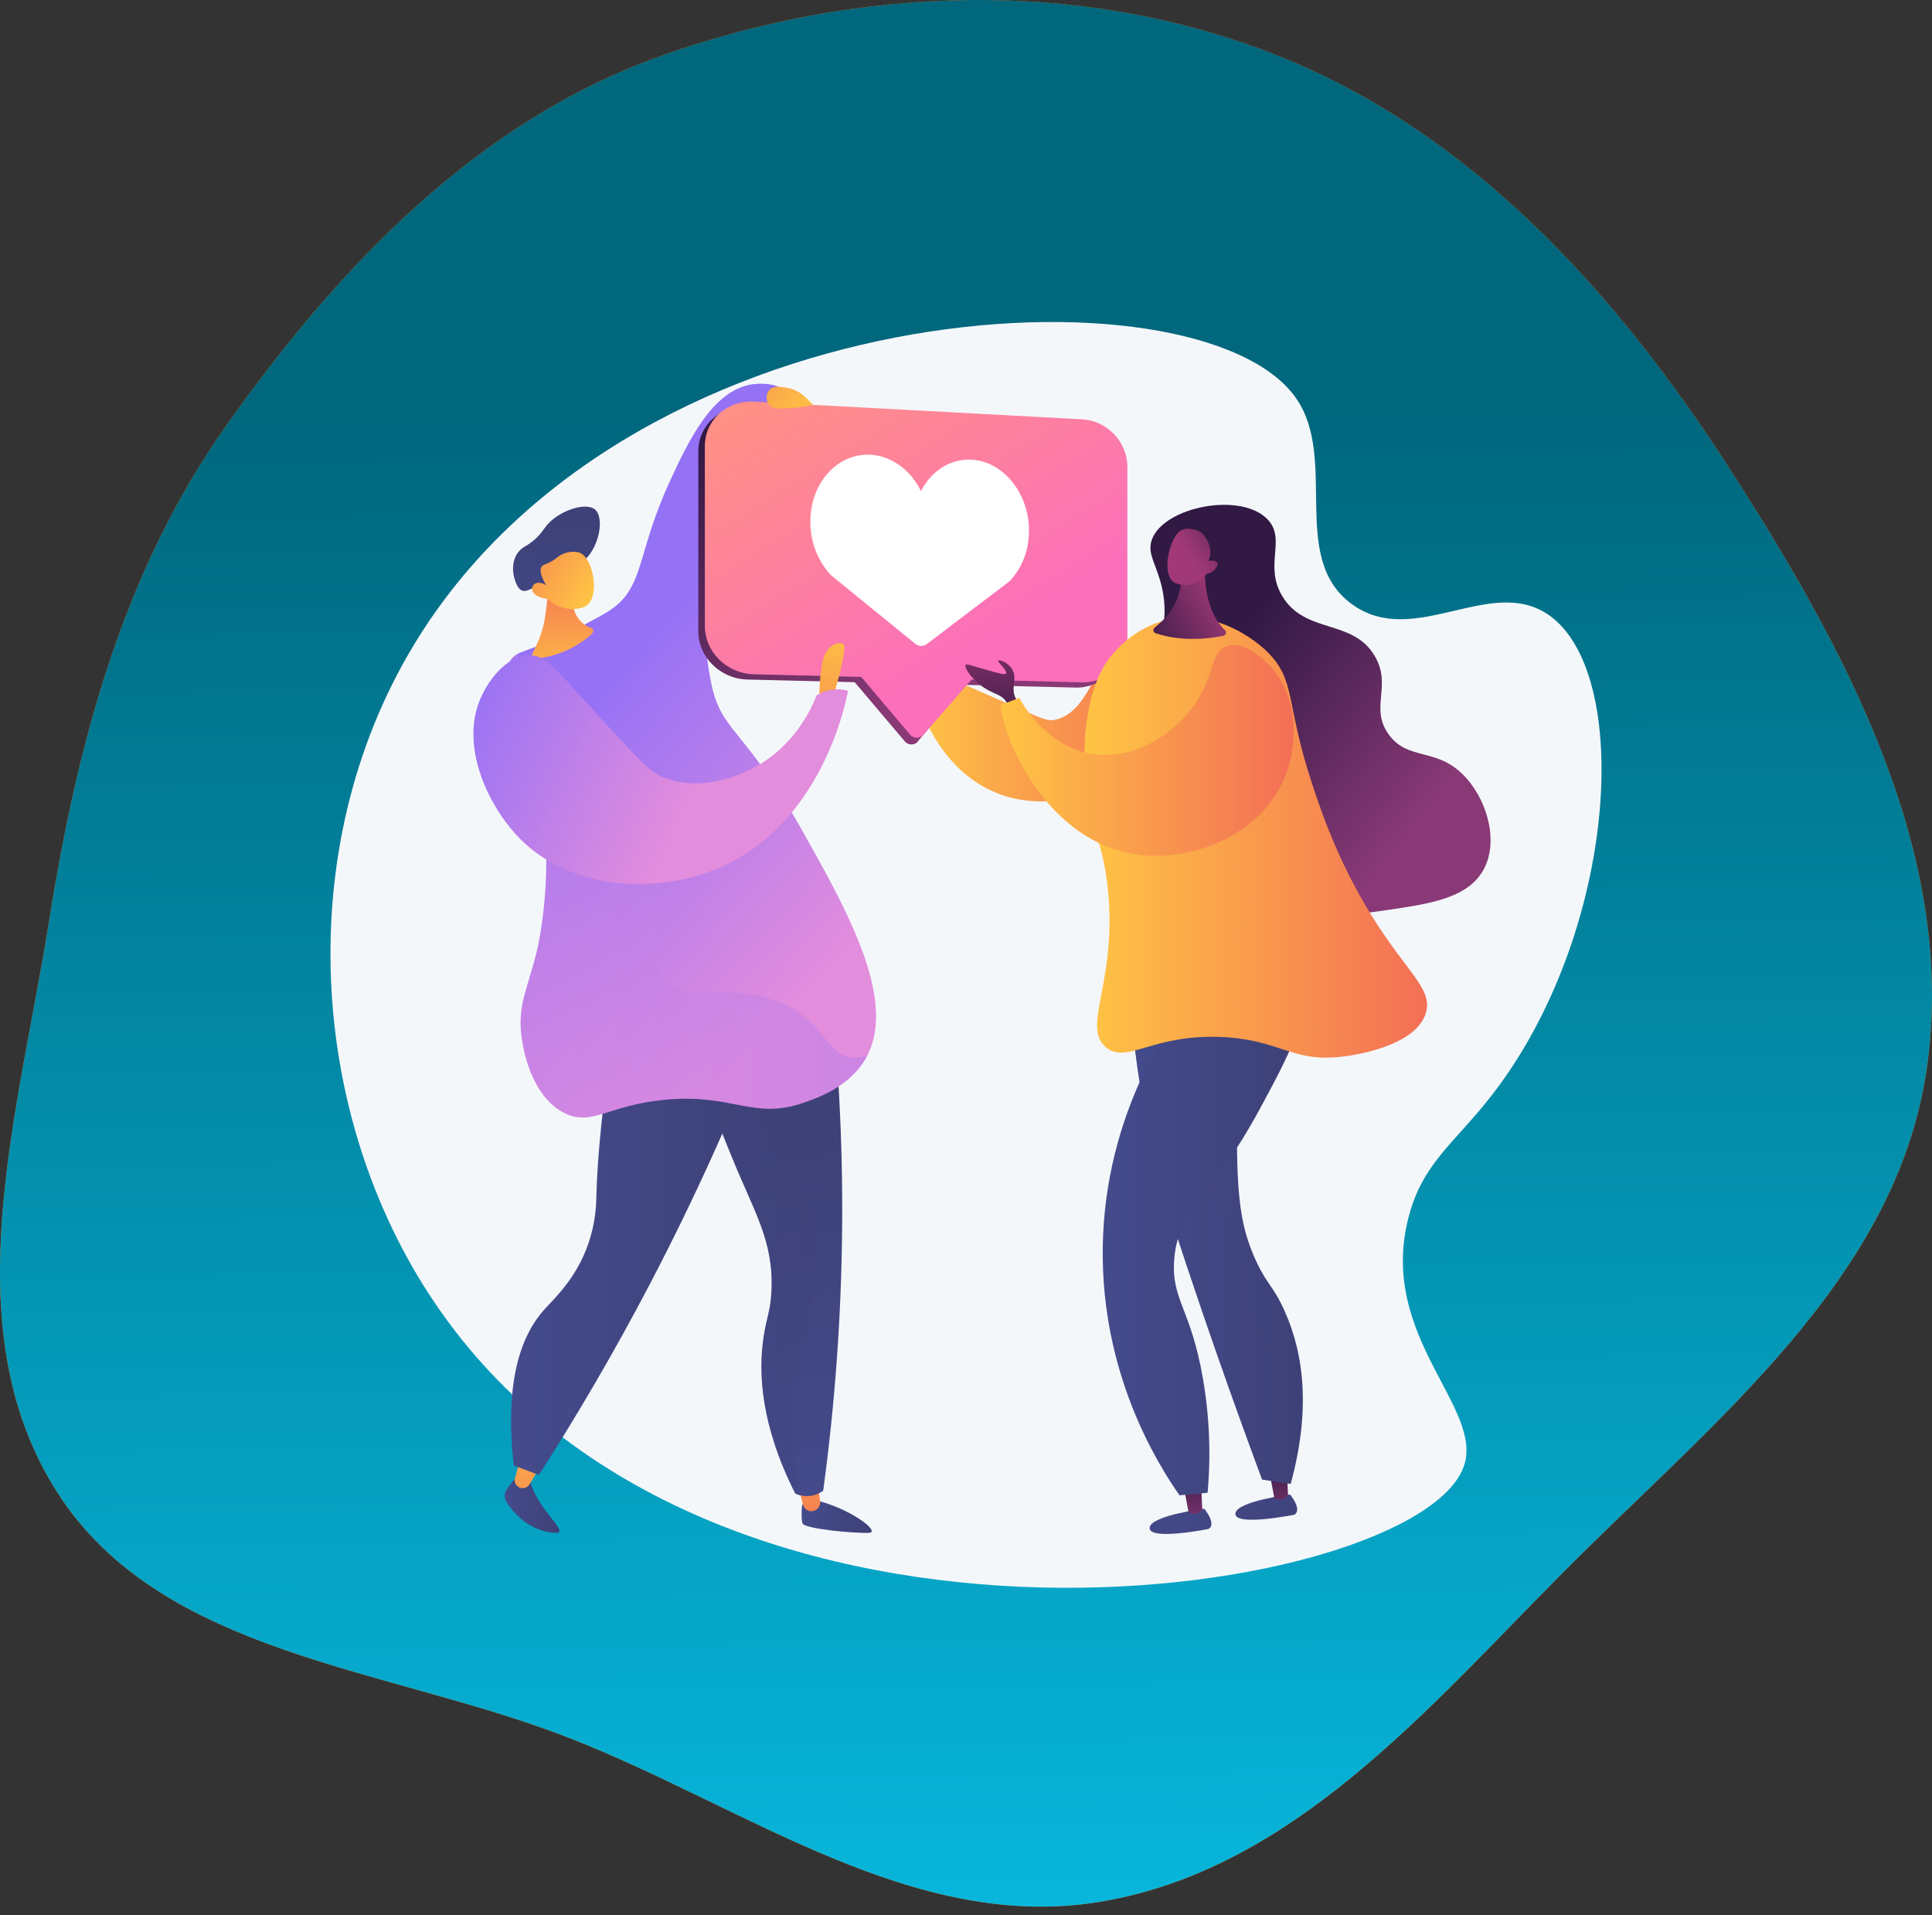<svg width="228" height="226" viewBox="0 0 228 226" fill="none" xmlns="http://www.w3.org/2000/svg">

<rect x="0" y="0" width="228" height="226" fill="#333333" stroke="none"/>

<defs>
<linearGradient id="paint0_linear_1974_9245" x1="112.728" y1="48.071" x2="114.38" y2="225.003" gradientUnits="userSpaceOnUse">
<stop stop-color="#00677D"/>
<stop offset="1" stop-color="#07B6DB"/>
</linearGradient>
<linearGradient id="paint1_linear_1974_9245" x1="94.598" y1="178.918" x2="102.875" y2="178.918" gradientUnits="userSpaceOnUse">
<stop stop-color="#444B8C"/>
<stop offset="1" stop-color="#3E4177"/>
</linearGradient>
<linearGradient id="paint2_linear_1974_9245" x1="94.197" y1="161.366" x2="96.03" y2="183.547" gradientUnits="userSpaceOnUse">
<stop stop-color="#FFC444"/>
<stop offset="1" stop-color="#F36F56"/>
</linearGradient>
<linearGradient id="paint3_linear_1974_9245" x1="98.1" y1="178.269" x2="92.051" y2="134.639" gradientUnits="userSpaceOnUse">
<stop stop-color="#444B8C"/>
<stop offset="1" stop-color="#3E4177"/>
</linearGradient>
<linearGradient id="paint4_linear_1974_9245" x1="81.942" y1="145.856" x2="96.312" y2="145.856" gradientUnits="userSpaceOnUse">
<stop stop-color="#444B8C"/>
<stop offset="1" stop-color="#3E4177"/>
</linearGradient>
<linearGradient id="paint5_linear_1974_9245" x1="59.561" y1="177.356" x2="66.03" y2="177.356" gradientUnits="userSpaceOnUse">
<stop stop-color="#444B8C"/>
<stop offset="1" stop-color="#3E4177"/>
</linearGradient>
<linearGradient id="paint6_linear_1974_9245" x1="61.682" y1="164.052" x2="63.515" y2="186.233" gradientUnits="userSpaceOnUse">
<stop stop-color="#FFC444"/>
<stop offset="1" stop-color="#F36F56"/>
</linearGradient>
<linearGradient id="paint7_linear_1974_9245" x1="60.314" y1="146.567" x2="90.909" y2="146.567" gradientUnits="userSpaceOnUse">
<stop stop-color="#444B8C"/>
<stop offset="1" stop-color="#3E4177"/>
</linearGradient>
<linearGradient id="paint8_linear_1974_9245" x1="102.381" y1="109.992" x2="70.484" y2="80.416" gradientUnits="userSpaceOnUse">
<stop stop-color="#E38DDD"/>
<stop offset="1" stop-color="#9571F6"/>
</linearGradient>
<linearGradient id="paint9_linear_1974_9245" x1="66.417" y1="81.325" x2="66.051" y2="67.025" gradientUnits="userSpaceOnUse">
<stop stop-color="#FFC444"/>
<stop offset="1" stop-color="#F36F56"/>
</linearGradient>
<linearGradient id="paint10_linear_1974_9245" x1="63.289" y1="80.151" x2="66.055" y2="60.843" gradientUnits="userSpaceOnUse">
<stop stop-color="#444B8C"/>
<stop offset="1" stop-color="#3E4177"/>
</linearGradient>
<linearGradient id="paint11_linear_1974_9245" x1="69.907" y1="70.332" x2="57.9" y2="62.633" gradientUnits="userSpaceOnUse">
<stop stop-color="#FFC444"/>
<stop offset="1" stop-color="#F36F56"/>
</linearGradient>
<linearGradient id="paint12_linear_1974_9245" x1="59.701" y1="104.515" x2="103.387" y2="104.515" gradientUnits="userSpaceOnUse">
<stop stop-color="#E38DDD"/>
<stop offset="1" stop-color="#9571F6"/>
</linearGradient>
<linearGradient id="paint13_linear_1974_9245" x1="108.1" y1="85.049" x2="138.175" y2="85.049" gradientUnits="userSpaceOnUse">
<stop stop-color="#FFC444"/>
<stop offset="1" stop-color="#F36F56"/>
</linearGradient>
<linearGradient id="paint14_linear_1974_9245" x1="94.393" y1="44.275" x2="115.088" y2="77.547" gradientUnits="userSpaceOnUse">
<stop stop-color="#311944"/>
<stop offset="1" stop-color="#893976"/>
</linearGradient>
<linearGradient id="paint15_linear_1974_9245" x1="95.164" y1="43.657" x2="115.859" y2="76.93" gradientUnits="userSpaceOnUse">
<stop stop-color="#FF9085"/>
<stop offset="1" stop-color="#FB6FBB"/>
</linearGradient>
<linearGradient id="paint16_linear_1974_9245" x1="98.647" y1="73.314" x2="96.722" y2="95.77" gradientUnits="userSpaceOnUse">
<stop stop-color="#FFC444"/>
<stop offset="1" stop-color="#F36F56"/>
</linearGradient>
<linearGradient id="paint17_linear_1974_9245" x1="82.672" y1="91.931" x2="55.117" y2="79.312" gradientUnits="userSpaceOnUse">
<stop stop-color="#E38DDD"/>
<stop offset="1" stop-color="#9571F6"/>
</linearGradient>
<linearGradient id="paint18_linear_1974_9245" x1="118.496" y1="88.112" x2="115.38" y2="71.521" gradientUnits="userSpaceOnUse">
<stop stop-color="#311944"/>
<stop offset="1" stop-color="#A03976"/>
</linearGradient>
<linearGradient id="paint19_linear_1974_9245" x1="142.698" y1="79.035" x2="166.437" y2="98.009" gradientUnits="userSpaceOnUse">
<stop stop-color="#311944"/>
<stop offset="1" stop-color="#893976"/>
</linearGradient>
<linearGradient id="paint20_linear_1974_9245" x1="142.721" y1="170.147" x2="153.476" y2="182.857" gradientUnits="userSpaceOnUse">
<stop stop-color="#444B8C"/>
<stop offset="1" stop-color="#3E4177"/>
</linearGradient>
<linearGradient id="paint21_linear_1974_9245" x1="150.663" y1="171.544" x2="151.275" y2="180.221" gradientUnits="userSpaceOnUse">
<stop stop-color="#311944"/>
<stop offset="1" stop-color="#893976"/>
</linearGradient>
<linearGradient id="paint22_linear_1974_9245" x1="135.995" y1="175.838" x2="146.75" y2="188.548" gradientUnits="userSpaceOnUse">
<stop stop-color="#444B8C"/>
<stop offset="1" stop-color="#3E4177"/>
</linearGradient>
<linearGradient id="paint23_linear_1974_9245" x1="140.475" y1="172.261" x2="141.086" y2="180.938" gradientUnits="userSpaceOnUse">
<stop stop-color="#311944"/>
<stop offset="1" stop-color="#893976"/>
</linearGradient>
<linearGradient id="paint24_linear_1974_9245" x1="133.353" y1="144.483" x2="153.754" y2="144.483" gradientUnits="userSpaceOnUse">
<stop stop-color="#444B8C"/>
<stop offset="1" stop-color="#3E4177"/>
</linearGradient>
<linearGradient id="paint25_linear_1974_9245" x1="133.353" y1="144.483" x2="153.268" y2="144.483" gradientUnits="userSpaceOnUse">
<stop stop-color="#444B8C"/>
<stop offset="1" stop-color="#3E4177"/>
</linearGradient>
<linearGradient id="paint26_linear_1974_9245" x1="130.134" y1="145.495" x2="153.935" y2="145.495" gradientUnits="userSpaceOnUse">
<stop stop-color="#444B8C"/>
<stop offset="1" stop-color="#3E4177"/>
</linearGradient>
<linearGradient id="paint27_linear_1974_9245" x1="127.957" y1="98.843" x2="168.407" y2="98.843" gradientUnits="userSpaceOnUse">
<stop stop-color="#FFC444"/>
<stop offset="1" stop-color="#F36F56"/>
</linearGradient>
<linearGradient id="paint28_linear_1974_9245" x1="133.63" y1="75.191" x2="143.988" y2="69.6" gradientUnits="userSpaceOnUse">
<stop stop-color="#311944"/>
<stop offset="1" stop-color="#A03976"/>
</linearGradient>
<linearGradient id="paint29_linear_1974_9245" x1="127.957" y1="99.36" x2="168.407" y2="99.36" gradientUnits="userSpaceOnUse">
<stop stop-color="#FFC444"/>
<stop offset="1" stop-color="#F36F56"/>
</linearGradient>
<linearGradient id="paint30_linear_1974_9245" x1="148.258" y1="60.591" x2="140.467" y2="65.541" gradientUnits="userSpaceOnUse">
<stop stop-color="#311944"/>
<stop offset="1" stop-color="#A03976"/>
</linearGradient>
<linearGradient id="paint31_linear_1974_9245" x1="118.073" y1="88.554" x2="152.669" y2="88.554" gradientUnits="userSpaceOnUse">
<stop stop-color="#FFC444"/>
<stop offset="1" stop-color="#F36F56"/>
</linearGradient>
<linearGradient id="paint32_linear_1974_9245" x1="95.498" y1="49.535" x2="81.736" y2="37.755" gradientUnits="userSpaceOnUse">
<stop stop-color="#FFC444"/>
<stop offset="1" stop-color="#F36F56"/>
</linearGradient>
<clipPath id="clip0_1974_9245">
<rect width="150" height="149.378" fill="white" transform="translate(39 38)"/>
</clipPath>
</defs>


<path d="M150.15 6.307C173.45 15.343 190.753 34.486 204.259 55.512C218.036 76.961 231.144 101.255 227.33 126.46C223.607 151.063 202.145 167.784 184.601 185.43C168.424 201.7 152.559 220.61 129.934 224.419C107.869 228.133 88.173 213.343 67.344 205.168C45.953 196.772 19.068 195.438 6.717 176.059C-5.671 156.622 2.181 131.372 5.805 108.609C9.143 87.642 14.497 67.443 26.767 50.116C40.054 31.352 56.397 14.263 78.063 6.57C101.275 -1.672 127.185 -2.6 150.15 6.307Z" fill="#FD6F00"/>
<path d="M150.15 6.307C173.45 15.343 190.753 34.486 204.259 55.512C218.036 76.961 231.144 101.255 227.33 126.46C223.607 151.063 202.145 167.784 184.601 185.43C168.424 201.7 152.559 220.61 129.934 224.419C107.869 228.133 88.173 213.343 67.344 205.168C45.953 196.772 19.068 195.438 6.717 176.059C-5.671 156.622 2.181 131.372 5.805 108.609C9.143 87.642 14.497 67.443 26.767 50.116C40.054 31.352 56.397 14.263 78.063 6.57C101.275 -1.672 127.185 -2.6 150.15 6.307Z" fill="url(#paint0_linear_1974_9245)"/>
<g clip-path="url(#clip0_1974_9245)">
<path d="M152.942 46.978C157.98 54.191 152.072 65.883 159.548 71.306C166.824 76.587 175.766 67.931 182.622 72.476C192.794 79.218 190.937 110.069 176.063 129.236C171.59 134.998 167.852 137.244 166.198 143.763C162.643 157.762 175.135 166.089 172.759 173.013C167.405 188.605 85.085 201.684 52.055 154.835C36.626 132.952 34.32 101.356 48.104 77.358C73.01 33.994 141.638 30.798 152.942 46.978Z" fill="#F4F7FA"/>
<path d="M95.844 176.954C95.701 176.924 95.554 176.926 95.412 176.958C95.269 176.99 95.136 177.053 95.02 177.142C94.905 177.23 94.809 177.343 94.741 177.472C94.673 177.601 94.633 177.743 94.625 177.888C94.586 178.598 94.576 179.445 94.712 179.791C94.963 180.434 101.007 180.984 102.568 180.893C104.006 180.808 100.194 177.853 95.844 176.954Z" fill="url(#paint1_linear_1974_9245)"/>
<path d="M96.328 173.891L96.784 177.15C96.896 177.95 96.091 178.585 95.347 178.26L95.316 178.246C95.179 178.181 95.059 178.086 94.963 177.969C94.867 177.852 94.799 177.715 94.763 177.567L94.01 174.64L96.328 173.891Z" fill="url(#paint2_linear_1974_9245)"/>
<path d="M97.692 113.845C98.904 124.12 99.469 134.461 99.383 144.807C99.296 155.214 98.549 165.606 97.148 175.92C96.68 176.268 96.126 176.484 95.546 176.543C94.966 176.603 94.38 176.504 93.851 176.258C89.75 168.116 89.501 162.027 90.099 157.886C90.451 155.446 90.937 154.797 91.046 152.26C91.295 146.432 89.018 143.055 86.418 136.668C82.73 127.617 80.887 123.093 82.568 119.619C83.212 118.291 85.79 114.156 97.692 113.845Z" fill="url(#paint3_linear_1974_9245)"/>
<path style="mix-blend-mode:multiply" opacity="0.3" d="M93.567 162.973C94.504 156.348 97.301 152.662 95.95 145.559C94.761 139.308 91.804 137.999 89.626 131.351C88.431 127.706 87.454 122.397 88.543 115.212C84.271 116.627 82.994 118.737 82.567 119.619C80.886 123.093 82.727 127.617 86.417 136.667C89.02 143.055 91.294 146.43 91.045 152.26C90.938 154.797 90.451 155.446 90.099 157.885C89.5 162.027 89.75 168.116 93.85 176.258C94.094 176.369 94.349 176.45 94.612 176.5C93.087 171.039 93.063 166.537 93.567 162.973Z" fill="url(#paint4_linear_1974_9245)"/>
<path d="M59.827 175.729C59.668 175.94 59.576 176.195 59.563 176.459C59.55 176.723 59.616 176.985 59.754 177.211C60.44 178.34 62.004 180.262 64.608 180.781C68.334 181.523 63.677 178.795 62.61 174.941C61.944 172.534 60.728 174.536 59.827 175.729Z" fill="url(#paint5_linear_1974_9245)"/>
<path d="M61.77 171.053L60.775 174.389C60.587 175.017 61.071 175.66 61.725 175.623H61.759C61.91 175.61 62.055 175.562 62.184 175.482C62.312 175.402 62.419 175.292 62.497 175.162L64.196 172.35L61.77 171.053Z" fill="url(#paint6_linear_1974_9245)"/>
<path d="M72.761 119.069C71.021 130.464 70.481 137.01 70.384 141.057C70.362 142.005 70.331 144.124 69.455 146.698C68.031 150.88 65.397 153.249 64.236 154.54C61.742 157.318 59.452 162.476 60.634 172.946L63.595 174.066C67.957 167.274 72.388 159.76 76.701 151.518C82.052 141.296 86.796 130.768 90.909 119.989L72.761 119.069Z" fill="url(#paint7_linear_1974_9245)"/>
<path d="M66.161 75.073C68.317 74.078 70.808 72.785 71.935 72.048C76.082 69.34 75.083 65.446 78.993 56.924C81.23 52.051 84.095 46.005 88.831 45.345C90.371 45.131 92.478 45.433 93.058 46.61C93.961 48.44 90.696 51.407 88.709 53.9C80.616 64.053 83.635 79.046 83.851 80.206C85.038 86.573 87.55 85.338 94.724 98.106C100.081 107.64 106.162 118.464 102.016 125.164C100.042 128.353 96.369 129.609 94.76 130.16C88.806 132.195 86.506 128.986 78.353 129.793C71.645 130.458 69.843 132.964 66.621 131.351C62.575 129.324 61.722 123.523 61.58 122.552C60.997 118.582 62.327 116.631 63.413 112.011C63.532 111.502 65.553 102.545 63.688 93.13C62.019 84.708 58.134 80.423 60.388 77.731C61.164 76.803 61.824 77.076 66.161 75.073Z" fill="url(#paint8_linear_1974_9245)"/>
<path d="M64.975 67.929L64.335 72.71C64.183 73.84 63.862 74.941 63.382 75.974L62.545 77.778C62.545 77.778 66.679 77.79 69.898 74.745C69.959 74.687 70 74.611 70.016 74.529C70.031 74.447 70.021 74.361 69.985 74.285C69.95 74.209 69.892 74.146 69.819 74.105C69.746 74.064 69.662 74.046 69.578 74.055V74.055C68.985 73.785 68.483 73.35 68.13 72.802C67.778 72.254 67.59 71.616 67.59 70.965V68.695L64.975 67.929Z" fill="url(#paint9_linear_1974_9245)"/>
<path d="M69.175 65.91C70.776 64.274 71.287 61.09 70.25 60.156C69.167 59.181 65.951 60.263 64.51 62.012C64.116 62.492 63.825 63.056 62.993 63.761C62.086 64.53 61.677 64.495 61.156 65.165C60.381 66.162 60.546 67.398 60.584 67.672C60.597 67.764 60.867 69.557 61.735 69.729C62.38 69.857 63.096 69.04 63.557 69.373C63.589 69.399 63.618 69.427 63.645 69.458C64.107 69.89 64.974 70.6 66.456 71.333C66.459 70.868 66.502 70.404 66.586 69.946C66.623 69.742 66.779 68.942 67.132 68.226C67.723 67.022 68.553 66.546 69.175 65.91Z" fill="url(#paint10_linear_1974_9245)"/>
<path d="M64.616 70.684C64.616 70.684 66.339 72.436 68.781 71.694C70.968 71.03 70.127 65.976 68.46 65.251C67.905 65.01 66.924 65.085 66.204 65.481C65.777 65.715 65.67 65.94 64.967 66.309C64.319 66.649 64.107 66.618 63.939 66.843C63.731 67.123 63.666 67.704 64.441 69.058C63.917 68.728 63.37 68.685 63.049 68.937C62.942 69.033 62.863 69.156 62.822 69.294C62.645 69.935 63.334 70.54 64.616 70.684Z" fill="url(#paint11_linear_1974_9245)"/>
<g style="mix-blend-mode:multiply" opacity="0.3">
<path d="M100.319 124.782C97.991 124.416 97.705 122.165 94.819 119.893C88.356 114.808 80.931 119.132 78.199 115.494C75.496 111.895 82.387 107.167 80.643 100.462C78.595 92.587 67.451 92.813 62.678 82.377C61.922 80.713 61.396 78.954 61.115 77.148C60.833 77.289 60.585 77.488 60.386 77.732C58.133 80.424 62.018 84.709 63.686 93.131C65.554 102.546 63.531 111.503 63.411 112.012C62.326 116.632 60.995 118.583 61.578 122.553C61.721 123.524 62.573 129.329 66.619 131.352C69.841 132.965 71.643 130.459 78.352 129.794C86.504 128.986 88.804 132.195 94.759 130.161C96.369 129.611 100.04 128.355 102.014 125.165C102.131 124.976 102.239 124.782 102.34 124.587C101.669 124.807 100.992 124.887 100.319 124.782Z" fill="url(#paint12_linear_1974_9245)"/>
</g>
<path d="M108.507 79.014C106.955 80.381 109.795 90.625 117.857 93.68C124.212 96.087 131.798 93.417 135.437 88.131C137.534 85.085 139.435 79.643 137.104 76.997C136.998 76.877 135.682 75.427 133.805 75.531C129.458 75.769 129.178 83.941 124.517 84.941C123.421 85.176 123.028 84.812 113.877 80.822C109.462 78.898 108.878 78.687 108.507 79.014Z" fill="url(#paint13_linear_1974_9245)"/>
<path d="M126.936 50.103L88.2 48.017C85.01 47.845 82.41 50.194 82.41 53.264V74.491C82.41 77.561 85.01 80.114 88.2 80.193L100.864 80.505L106.774 87.489C106.946 87.692 107.189 87.821 107.453 87.85C107.717 87.879 107.982 87.805 108.194 87.644V87.644L113.876 80.823L126.935 81.143C129.889 81.215 132.27 78.898 132.27 75.968V55.698C132.272 52.767 129.89 50.262 126.936 50.103Z" fill="url(#paint14_linear_1974_9245)"/>
<path d="M127.707 49.485L88.971 47.4C85.781 47.228 83.181 49.576 83.181 52.646V73.871C83.181 76.942 85.781 79.494 88.971 79.573L101.635 79.885L107.401 86.698C107.497 86.812 107.617 86.904 107.752 86.968C107.888 87.031 108.035 87.064 108.185 87.066C108.334 87.067 108.482 87.035 108.618 86.974C108.754 86.913 108.876 86.823 108.974 86.71L114.648 80.206L127.707 80.526C130.66 80.598 133.042 78.28 133.042 75.351V55.081C133.042 52.15 130.66 49.644 127.707 49.485Z" fill="url(#paint15_linear_1974_9245)"/>
<path d="M121.421 62.105C121.208 58.088 118.477 54.713 115.077 54.285C112.373 53.946 109.967 55.474 108.686 57.947C107.402 55.352 104.974 53.583 102.218 53.659C98.714 53.754 95.87 56.936 95.644 61.03C95.495 63.735 96.478 66.221 98.089 67.897L107.98 75.953C108.407 76.301 108.964 76.317 109.391 75.993L119.079 68.643C120.625 67.115 121.562 64.758 121.421 62.105Z" fill="white"/>
<path d="M96.657 83.315C96.657 83.315 96.657 78.76 97.297 77.338C97.938 75.915 99.222 75.635 99.591 76.096C99.767 76.317 99.479 78.234 98.951 80.051C98.888 80.269 98.447 81.666 98.311 82.698C98.175 83.729 97.017 83.55 96.657 83.315Z" fill="url(#paint16_linear_1974_9245)"/>
<path d="M96.356 82.072C96.899 81.718 97.512 81.485 98.153 81.39C98.795 81.295 99.449 81.339 100.072 81.521C99.884 82.6 97.024 97.622 84.303 102.657C77.13 105.495 66.879 105.136 60.791 98.377C57.62 94.856 54.559 88.469 56.445 83.094C57.398 80.379 59.845 77.26 62.557 77.321C64.157 77.358 65.171 78.487 68.007 81.601C76.009 90.393 76.761 91.109 78.196 91.702C82.815 93.611 87.456 91.339 88.574 90.79C93.854 88.206 95.897 83.264 96.356 82.072Z" fill="url(#paint17_linear_1974_9245)"/>
<path d="M119.964 82.589C119.128 81.244 120.17 80.104 119.414 78.922C118.904 78.122 117.912 77.837 117.811 77.962C117.679 78.122 118.931 79.146 118.727 79.474C118.616 79.651 118.135 79.542 116.619 79.108C114.45 78.486 114.067 78.317 113.961 78.467C113.736 78.784 114.833 80.45 116.515 81.396C117.529 81.967 118.411 82.082 118.819 82.959C119.054 83.465 118.999 83.94 119.323 84.059C119.648 84.178 120.187 83.857 120.284 83.463C120.367 83.133 120.125 82.846 119.964 82.589Z" fill="url(#paint18_linear_1974_9245)"/>
<path d="M148.04 105.847C154.247 108.82 160.14 107.934 164.263 107.313C168.923 106.612 173.41 105.937 175.171 102.455C176.913 99.01 175.356 94.058 172.604 91.365C169.371 88.2 166.145 89.776 163.897 86.69C161.592 83.529 164.313 80.963 162.247 77.432C159.646 72.99 154.06 74.872 151.339 70.375C149.108 66.683 151.843 63.668 149.598 61.301C146.484 58.017 137.404 59.773 135.95 63.641C135.381 65.152 136.243 66.28 136.879 68.405C138.904 75.162 134.763 78.997 134.383 85.132C133.869 93.419 140.39 102.179 148.04 105.847Z" fill="url(#paint19_linear_1974_9245)"/>
<path d="M152.248 176.366C152.248 176.366 146.036 177.154 145.798 178.565C145.522 180.204 152.706 178.764 152.706 178.764C152.706 178.764 153.806 178.404 152.248 176.366Z" fill="url(#paint20_linear_1974_9245)"/>
<path d="M151.852 173.008L152.003 176.476C152.003 176.476 151.244 177.436 150.374 176.742L149.681 173.008H151.852Z" fill="url(#paint21_linear_1974_9245)"/>
<path d="M142.127 178.045C142.127 178.045 135.914 178.832 135.677 180.244C135.401 181.883 142.585 180.443 142.585 180.443C142.585 180.443 143.685 180.082 142.127 178.045Z" fill="url(#paint22_linear_1974_9245)"/>
<path d="M141.731 174.687L141.883 178.154C141.883 178.154 141.123 179.115 140.253 178.421L139.56 174.687H141.731Z" fill="url(#paint23_linear_1974_9245)"/>
<path d="M133.353 117.521C133.811 124.523 134.915 131.468 136.652 138.267C137.432 141.328 138.217 143.879 139.983 149.181C142.092 155.512 145.065 164.159 148.941 174.605L152.313 175.121C154.639 166.638 153.971 159.969 151.582 154.67C150.167 151.53 149.334 151.501 147.878 147.996C146.331 144.27 145.698 140.517 146.089 127.845C146.2 124.257 146.409 119.487 146.825 113.845L133.353 117.521Z" fill="url(#paint24_linear_1974_9245)"/>
<path style="mix-blend-mode:multiply" opacity="0.3" d="M133.353 117.521C133.811 124.523 134.915 131.468 136.652 138.267C137.432 141.328 138.217 143.879 139.983 149.181C142.092 155.512 145.065 164.159 148.941 174.605L152.313 175.121C154.301 167.205 152.846 163.048 151.037 160.701C149.92 159.251 148.517 158.294 147.493 155.799C146.288 152.864 147.141 151.533 146.515 148.095C145.671 143.461 143.668 143.392 142.961 139.768C142.126 135.493 144.492 133.436 146.089 127.845C146.977 124.734 147.758 120.072 146.825 113.845L133.353 117.521Z" fill="url(#paint25_linear_1974_9245)"/>
<path d="M141.137 116.726C138.31 120.286 130.369 131.243 130.138 147.188C129.925 162.062 136.54 172.657 139.196 176.466L142.512 176.165C142.915 171.666 142.73 167.134 141.962 162.683C140.516 154.337 138.228 153.436 138.571 148.676C139.003 142.707 142.777 141.749 148.654 130.906C151.821 125.062 155.604 118.083 153.145 115.498C152.679 115.011 150.398 113.006 141.137 116.726Z" fill="url(#paint26_linear_1974_9245)"/>
<path d="M138.263 73.043C134.282 73.768 131.896 76.498 131.239 77.273C130.422 78.233 128.004 81.377 127.958 89.414C127.914 97.119 130.114 98.011 130.781 105.32C131.764 116.101 127.617 121.162 130.509 123.592C132.97 125.661 135.962 121.986 144.255 122.384C151.099 122.712 152.418 125.377 158.301 124.71C159.2 124.608 167.056 123.638 168.269 119.527C169.112 116.672 166.011 114.799 161.76 107.887C157.692 101.271 155.69 95.111 154.697 92.051C151.698 82.822 152.942 80.298 149.553 76.923C149.131 76.502 144.392 71.93 138.263 73.043Z" fill="url(#paint27_linear_1974_9245)"/>
<path d="M142.285 65.721C142.285 65.721 141.474 71.353 144.565 74.377C144.616 74.425 144.652 74.486 144.67 74.552C144.688 74.619 144.688 74.69 144.669 74.756C144.65 74.823 144.614 74.883 144.563 74.931C144.512 74.978 144.45 75.01 144.382 75.025C142.946 75.327 139.607 75.813 136.368 74.725C136.304 74.703 136.248 74.664 136.204 74.612C136.16 74.561 136.131 74.498 136.119 74.432C136.108 74.365 136.114 74.296 136.138 74.233C136.162 74.17 136.202 74.114 136.255 74.072C136.932 73.528 138.072 72.489 138.679 71.241C139.579 69.392 139.74 66.237 139.74 66.237L142.285 65.721Z" fill="url(#paint28_linear_1974_9245)"/>
<g style="mix-blend-mode:multiply" opacity="0.3">
<path d="M161.761 107.887C157.693 101.272 155.692 95.111 154.698 92.052C151.699 82.822 152.943 80.299 149.554 76.924C149.337 76.71 147.978 75.396 145.878 74.322C146.435 76.136 146.768 78.265 146.454 80.573C145.387 88.441 137.789 91.176 138.755 96.064C139.637 100.531 146.399 100.346 147.371 105.138C148.371 110.071 141.822 113.309 143.156 116.779C144.44 120.127 151.02 118.367 157.547 122.37C158.509 122.961 159.414 123.641 160.25 124.401C162.92 123.867 167.381 122.543 168.27 119.528C169.112 116.671 166.011 114.798 161.761 107.887Z" fill="url(#paint29_linear_1974_9245)"/>
</g>
<path d="M142.38 67.733C142.38 67.733 140.984 69.649 138.795 68.85C136.835 68.135 138.004 63.073 139.56 62.495C140.078 62.302 141.03 62.389 141.667 62.785C142.115 63.064 143.311 64.549 142.625 66.214C143.121 66.071 143.557 66.201 143.665 66.446C143.804 66.757 143.385 67.181 143.292 67.277C143.043 67.52 142.724 67.68 142.38 67.733V67.733Z" fill="url(#paint30_linear_1974_9245)"/>
<path d="M118.073 83.194L120.286 82.36C120.719 83.15 123.617 88.233 129.039 89.005C134.152 89.733 138.953 86.264 141.184 82.864C143.299 79.639 142.869 76.831 144.85 76.219C146.843 75.603 149.313 77.819 150.487 79.335C153.261 82.925 153.166 88.281 151.448 92.122C148.656 98.364 141.158 101.564 134.766 100.911C124.864 99.904 120.276 89.933 119.503 88.134C118.826 86.552 118.346 84.893 118.073 83.194V83.194Z" fill="url(#paint31_linear_1974_9245)"/>
<path d="M91.749 48.209C90.125 48.199 90.01 45.76 91.631 45.648C91.811 45.637 91.992 45.64 92.172 45.658C94.764 45.905 95.217 47.293 95.868 47.605C96.347 47.838 93.956 48.223 91.749 48.209Z" fill="url(#paint32_linear_1974_9245)"/>
</g>

</svg>
